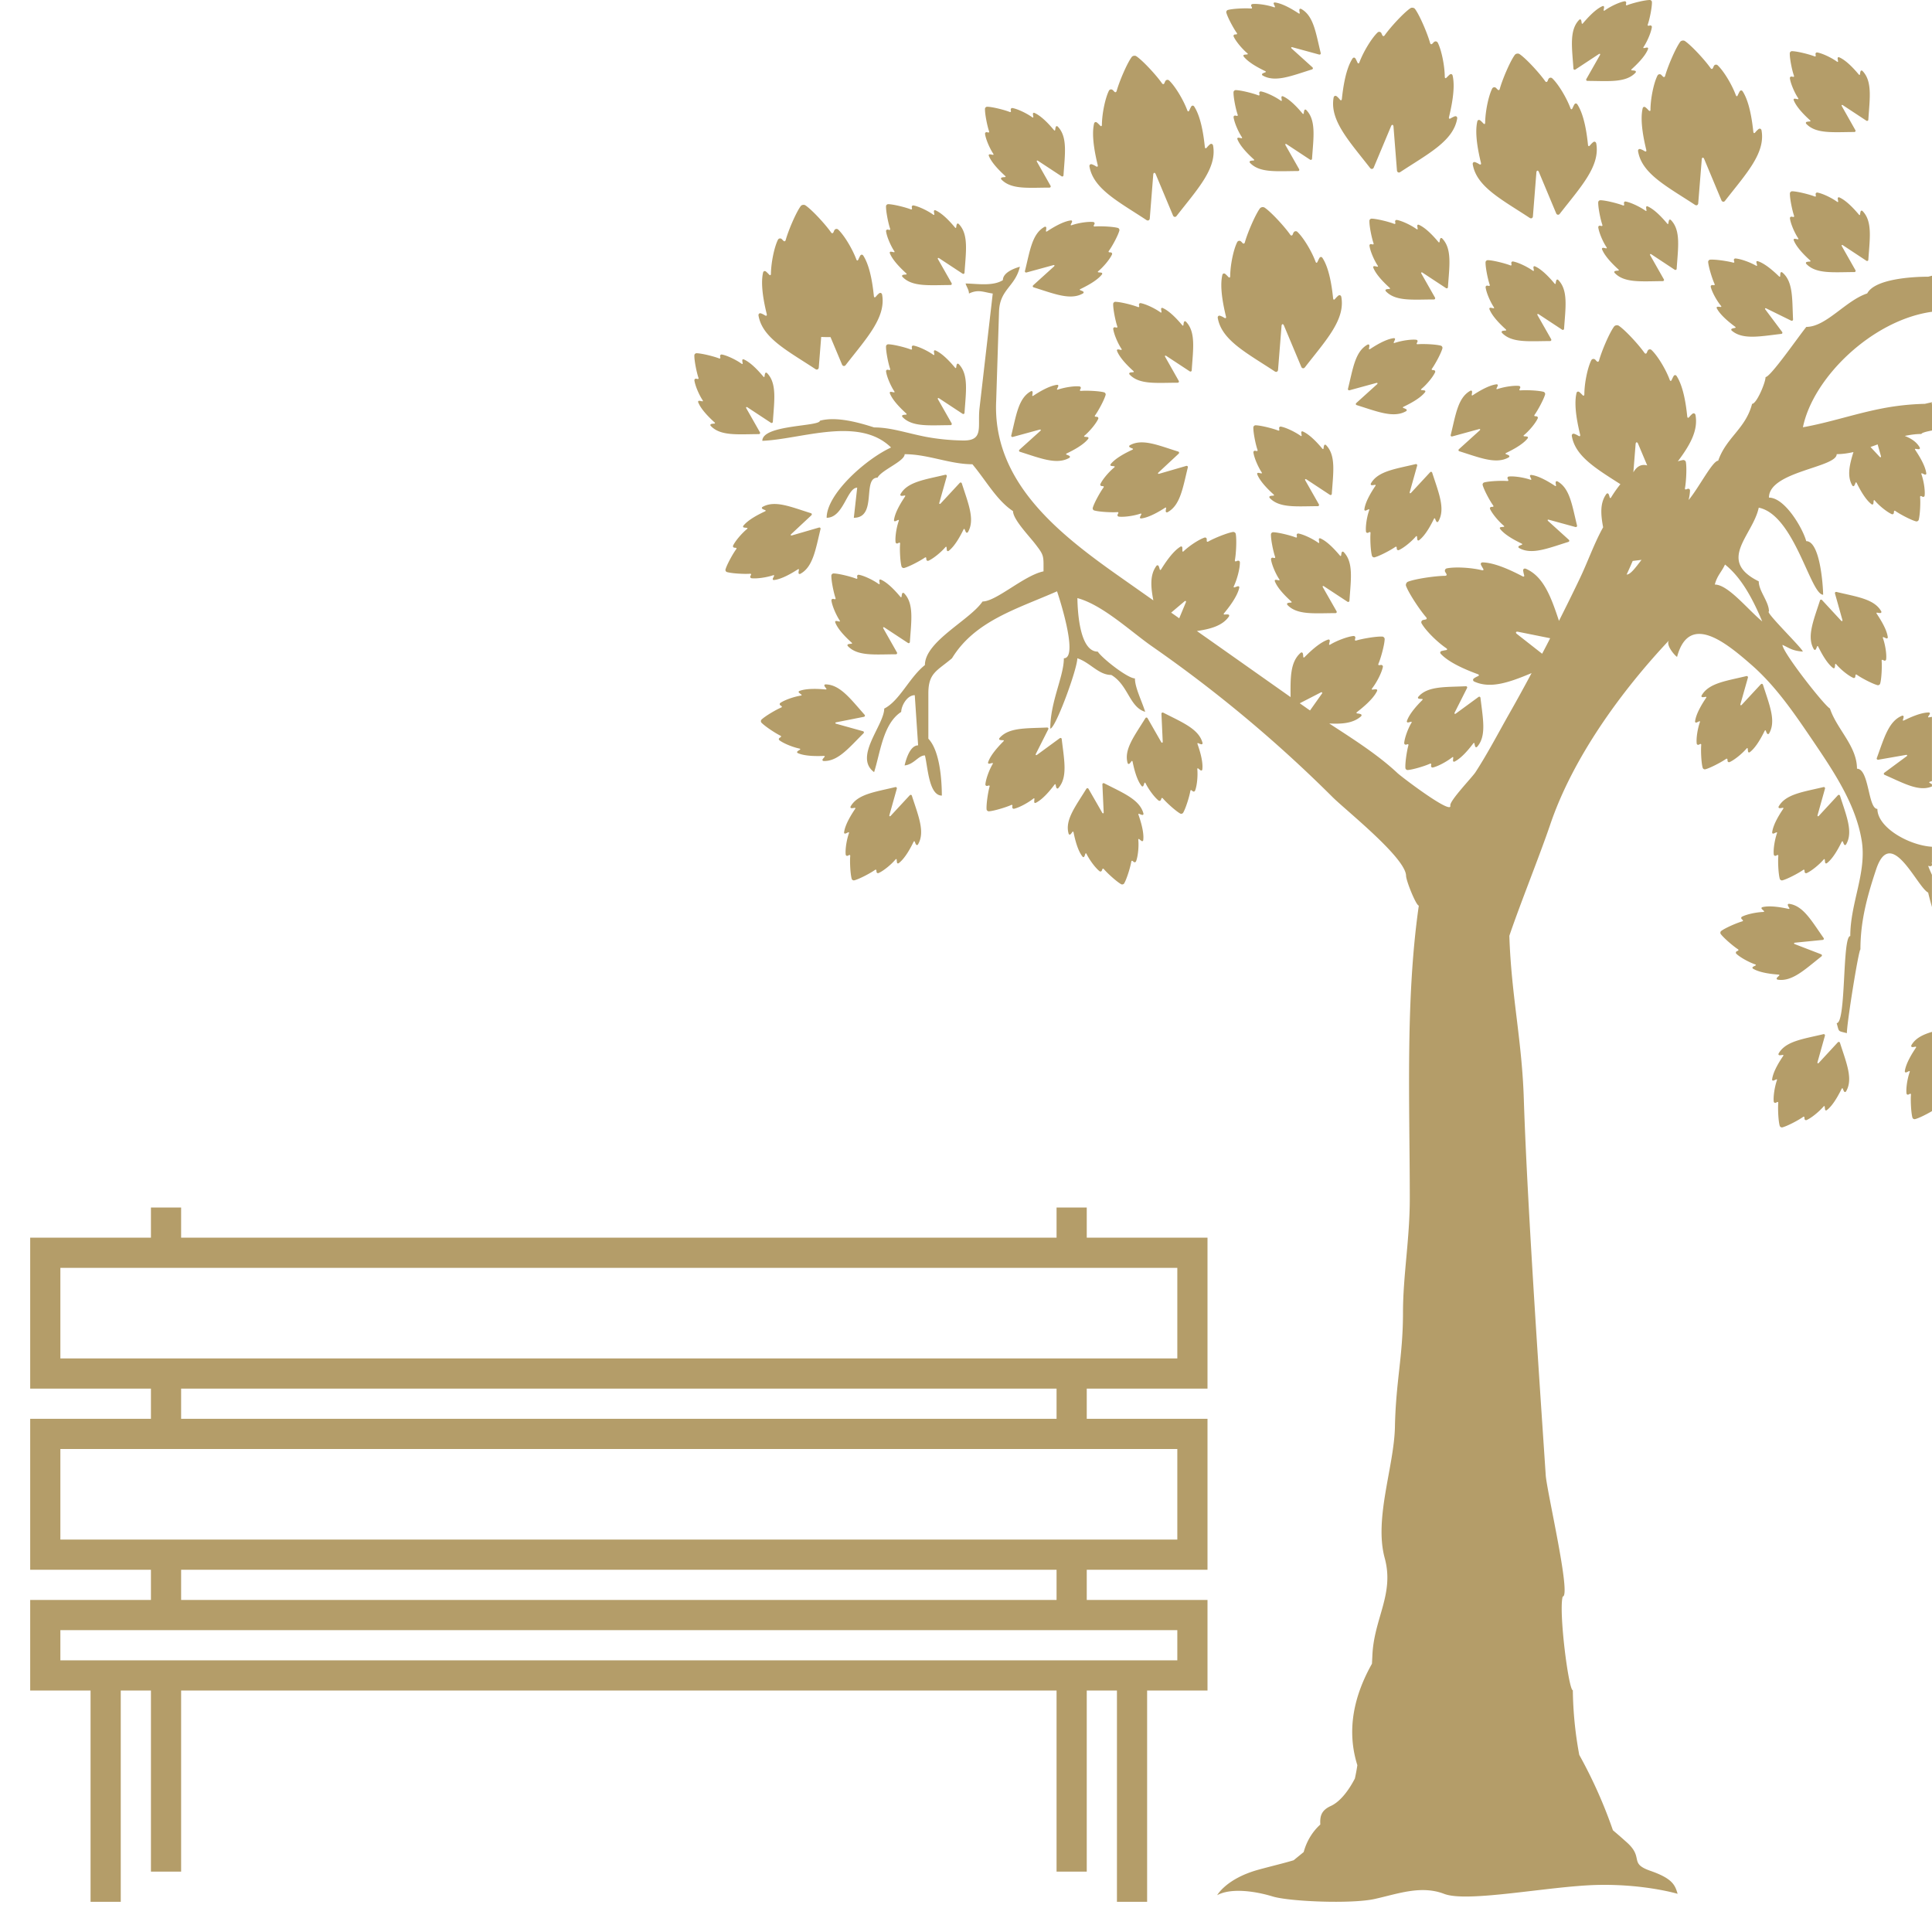 <svg xmlns="http://www.w3.org/2000/svg" width="64" height="64" viewBox="0 0 64 64"><path fill="#B49D69" d="M45.503 5.559l.583-1.391c.027-.047.063-.042.074.012l.117 1.478c.014.054.062.073.107.043.926-.609 1.76-1.028 1.887-1.773.008-.056-.03-.092-.084-.073a.75.75 0 0 0-.127.063c-.046.029-.072.014-.06-.04.068-.288.221-.945.12-1.374-.013-.054-.062-.065-.103-.028a1.756 1.756 0 0 0-.092.089c-.038.041-.063.03-.065-.025-.004-.367-.107-.877-.231-1.124a.08.08 0 0 0-.129-.021c-.015.013-.028.028-.043.044-.037.041-.069.033-.085-.02-.08-.292-.335-.899-.496-1.12-.031-.045-.111-.058-.156-.026-.228.155-.673.643-.847.892-.031.045-.065.042-.087-.009a.825.825 0 0 1-.025-.056.08.08 0 0 0-.129-.022c-.199.192-.47.64-.598.983-.02.052-.049.053-.07.002a1.77 1.77 0 0 0-.057-.115c-.025-.049-.075-.054-.105-.007-.24.372-.318 1.041-.351 1.335-.007.055-.035.061-.069.018a.644.644 0 0 0-.1-.102c-.045-.035-.094-.014-.104.041-.136.756.518 1.443 1.209 2.333.035.043.088.04.116-.007zm1.076 19.108c.012-.003.024-.006.036-.011.033-.01.049.006.039.038-.051.181-.111.583-.098.751.004.034.041.066.074.063.172-.011.564-.13.737-.208.03-.014.048 0 .043.033l-.005.038a.05.05 0 0 0 .063.053c.168-.039.455-.192.635-.334.026-.021.041-.013.037.021a.987.987 0 0 0-.007.079c-.003.033.022.053.054.037.248-.123.504-.453.617-.6.021-.027.037-.021.041.013.006.03.012.058.021.086.012.032.045.036.068.011.314-.359.189-.93.109-1.619-.004-.034-.033-.049-.063-.032l-.758.555c-.031.016-.047.003-.037-.03l.414-.821c.012-.032-.008-.059-.043-.057-.688.032-1.266-.009-1.572.349-.022.025-.014.058.021.064a.43.43 0 0 0 .089.006c.034 0 .043.016.02.041-.131.131-.422.432-.508.691-.01.032.013.055.045.047a.854.854 0 0 0 .078-.019c.033-.01.045.005.026.034-.116.194-.226.498-.239.668 0 .035.029.06.063.053zm-1.13-6.253c.01.033.053.057.086.048.166-.043.527-.234.684-.342.028-.02.047-.011.049.024l.002.038a.05.05 0 0 0 .07.04c.158-.07.41-.274.559-.447.022-.026.041-.021.043.014a.696.696 0 0 0 .008.079c.005.034.031.047.061.026.219-.166.408-.539.489-.704.017-.031.032-.028.044.004.01.028.021.055.036.08.019.029.052.027.067-.003.242-.411.01-.948-.203-1.61-.01-.033-.041-.041-.067-.02l-.638.688c-.027.021-.045.011-.041-.022l.248-.885c.005-.034-.021-.056-.053-.047-.67.161-1.246.23-1.479.638-.018.03-.002.06.031.06a.407.407 0 0 0 .09-.01c.033-.008.045.007.025.036-.103.153-.33.503-.363.774-.004.034.021.05.054.038l.071-.033c.031-.016.045-.004.033.028-.076.214-.125.533-.105.703a.049.049 0 0 0 .07.039l.035-.017c.029-.016.047-.004.045.03-.015.185.002.591.049.753zm6.106-9.124a.357.357 0 0 0-.019.086c-.002.034-.021.041-.041.015-.119-.141-.394-.458-.646-.568-.031-.014-.056.006-.052.04.002.021.007.046.013.078.006.034-.011.043-.037.023-.188-.133-.48-.271-.65-.302-.035-.006-.064.021-.059.055l.006.038c.006.033-.01.047-.041.035-.178-.069-.575-.169-.746-.172-.034 0-.071.033-.072.067-.006.168.075.567.137.745.01.032-.004.048-.037.04l-.039-.008a.05.05 0 0 0-.059.055c.021.169.146.467.271.657.02.029.01.043-.023.036-.031-.008-.057-.012-.078-.016-.033-.005-.056.018-.043.049.098.255.404.542.541.667.023.023.018.04-.018.041a.407.407 0 0 0-.088.011c-.033.008-.041.041-.019.065.324.341.899.272 1.589.271.034 0 .053-.026.041-.059l-.455-.801c-.013-.032.004-.046.034-.032l.785.517c.03.015.06-.001.062-.035.047-.693.143-1.269-.191-1.612-.023-.025-.058-.019-.066.014zm-3.825 2.161c-.164-.046-.574-.064-.765-.048-.034.003-.046-.015-.028-.044l.017-.035a.048.048 0 0 0-.039-.069c-.172-.019-.495.03-.712.104-.032.011-.044-.002-.028-.032.015-.028.024-.051.033-.072.015-.031-.003-.057-.038-.053-.273.033-.629.259-.783.36-.029.019-.043.007-.037-.026a.337.337 0 0 0 .012-.087c0-.034-.029-.049-.062-.032-.413.23-.481.798-.646 1.459-.008.033.014.057.048.053l.896-.245c.035-.004.045.014.023.041l-.696.629c-.021.027-.013.058.021.067.67.209 1.215.439 1.631.201.029-.017.031-.05.003-.067a.398.398 0 0 0-.081-.036c-.033-.011-.035-.029-.005-.044.167-.081.545-.267.713-.484.021-.027.007-.055-.026-.059a1.021 1.021 0 0 0-.08-.008c-.033-.002-.039-.019-.014-.041.176-.146.383-.396.453-.552a.05.05 0 0 0-.041-.069l-.038-.003c-.035-.001-.044-.02-.024-.048.109-.153.303-.511.346-.675.006-.034-.017-.076-.053-.085zm-5.501.853c.047.031.096.011.107-.043l.118-1.478c.012-.054.046-.059.073-.012l.584 1.391c.029.047.08.051.115.007.69-.889 1.344-1.577 1.207-2.332-.01-.055-.06-.076-.103-.041a.887.887 0 0 0-.101.102c-.035.043-.063.037-.068-.019-.032-.294-.109-.963-.352-1.334-.029-.047-.08-.042-.105.007a1.372 1.372 0 0 0-.057.115c-.021.051-.051.05-.069-.002-.128-.344-.397-.791-.599-.983-.039-.039-.104-.026-.129.023-.008.017-.018.036-.024.056-.021.051-.056.055-.089.009-.174-.25-.617-.737-.844-.892a.124.124 0 0 0-.158.027c-.16.221-.416.827-.496 1.119-.014.053-.047.061-.086.02A.25.25 0 0 0 41.111 8a.079.079 0 0 0-.127.021c-.125.248-.229.758-.232 1.124-.001.055-.027.065-.066.025a1.05 1.05 0 0 0-.09-.089c-.041-.038-.091-.026-.104.028-.102.429.051 1.086.119 1.374.015.055-.012.07-.059.042a.614.614 0 0 0-.129-.063c-.053-.019-.092.017-.083.072.131.742.965 1.16 1.889 1.77zm2.41 7.631c.031.014.061-.002.063-.035.046-.694.143-1.27-.191-1.612-.023-.024-.057-.019-.066.014a.408.408 0 0 0-.016.086c-.003.034-.021.041-.043.015-.119-.14-.393-.458-.646-.568-.031-.014-.055.006-.051.04.002.021.004.046.01.078.008.034-.008.043-.035.023-.188-.133-.48-.271-.65-.302-.035-.006-.064.021-.059.055l.006.038c.007.033-.01.047-.042.035-.176-.069-.575-.168-.746-.171a.077.077 0 0 0-.071.067c-.006.168.074.567.137.745.011.033-.004.048-.037.04l-.038-.008a.05.05 0 0 0-.06.055c.022.169.147.467.272.657.021.029.009.043-.024.035a1.021 1.021 0 0 0-.078-.015c-.033-.005-.056.017-.043.049.099.255.404.542.541.666.025.023.019.04-.018.041a.407.407 0 0 0-.088.011c-.033.008-.041.041-.018.066.324.341.899.271 1.588.271.035 0 .054-.026.041-.059l-.457-.802c-.014-.033.002-.047.033-.032l.786.517zM43.4 5.291c.031.015.061-.001.063-.036.047-.693.143-1.269-.191-1.611-.022-.024-.057-.019-.065.014a.354.354 0 0 0-.017.086c-.002.034-.021.041-.043.015-.119-.141-.393-.458-.646-.568-.032-.014-.056.006-.052.04a.843.843 0 0 0 .011.078c.007.034-.009.043-.037.023-.187-.133-.479-.271-.649-.303a.05.05 0 0 0-.06.055l.007.038c.008.034-.01.047-.041.035-.177-.069-.574-.169-.746-.172-.035 0-.07.033-.072.067-.006.168.074.567.137.745.012.032-.004.048-.037.04l-.038-.008a.05.05 0 0 0-.06.055c.023.169.148.467.273.657.02.029.008.043-.025.036a1.021 1.021 0 0 0-.078-.015c-.034-.005-.055.017-.043.049.099.255.404.542.541.666.025.023.018.04-.018.041a.415.415 0 0 0-.088.011c-.033.008-.041.041-.018.066.324.341.898.272 1.589.271.034 0 .053-.027.04-.059l-.455-.801c-.014-.032.003-.046.034-.032l.784.517zm4.565 4.22c.047-.693.143-1.269-.191-1.612-.022-.024-.057-.019-.066.014a.365.365 0 0 0-.019.087c-.002.034-.02.041-.041.015-.119-.141-.394-.458-.646-.568-.031-.014-.057.005-.053.04.003.021.006.047.012.079.006.034-.009.043-.037.022-.186-.133-.48-.271-.65-.302a.05.05 0 0 0-.059.056.274.274 0 0 0 .008.037c.006.033-.011.047-.043.035-.176-.069-.574-.168-.746-.171-.033 0-.07.033-.07.067-.008.168.074.567.135.745.012.033-.003.048-.037.04l-.037-.008a.047.047 0 0 0-.059.053c.021.169.146.467.271.657.02.029.01.043-.025.035a1.008 1.008 0 0 0-.077-.015c-.034-.005-.056.017-.043.049.098.255.403.542.54.666.025.023.019.04-.018.041a.36.36 0 0 0-.088.011c-.033.008-.041.041-.017.065.323.341.899.272 1.589.271.033 0 .052-.027.04-.059l-.455-.801c-.013-.032.003-.046.034-.032l.785.517c.034.016.061 0 .063-.034zm-7.02-8.371l-.039.002c-.033.004-.055.038-.039.069.07.156.277.406.451.552.027.022.021.039-.014.041a.958.958 0 0 0-.078.008c-.035.005-.049.032-.027.06.169.216.546.403.713.484.029.015.027.033-.006.043a.478.478 0 0 0-.08.036c-.029.017-.027.05.003.067.416.238.959.008 1.63-.201.033-.011.042-.041.021-.068l-.696-.629c-.021-.027-.013-.045.022-.041l.896.245c.033.004.057-.02.048-.053-.163-.661-.231-1.229-.646-1.459-.03-.017-.062-.001-.062.033 0 .028.004.057.011.087.008.034-.007.045-.035.026-.156-.101-.511-.327-.785-.36-.033-.004-.051.021-.037.053l.033.071c.016.03.004.044-.028.033-.218-.075-.54-.124-.712-.105-.034.004-.055.039-.039.069a.38.38 0 0 0 .018.034c.016.03.004.048-.029.045-.19-.015-.603.002-.767.049-.032.009-.058.052-.049.085.044.164.237.522.347.675.02.029.01.048-.025.049zm1.135 15.291c-.033.008-.041.041-.018.066.324.341.899.272 1.588.271.035 0 .054-.027.041-.059l-.455-.801c-.012-.032.004-.046.035-.032l.785.517c.03.015.06-.001.062-.036.046-.693.144-1.269-.19-1.611-.023-.025-.058-.019-.066.014a.311.311 0 0 0-.016.086c-.004.034-.021.041-.043.015-.119-.141-.393-.458-.646-.568-.03-.014-.055.006-.051.04a.86.86 0 0 0 .012.079c.006.034-.01.043-.037.023-.188-.133-.48-.272-.65-.303a.05.05 0 0 0-.059.055l.006.038c.008.034-.009.047-.041.035-.177-.069-.574-.169-.746-.172-.035 0-.07.033-.072.067-.006.168.074.567.137.745.011.033-.004.048-.038.04l-.037-.008a.05.05 0 0 0-.06.055c.022.169.147.467.272.657.019.029.009.043-.024.036-.031-.008-.057-.012-.078-.016-.035-.005-.055.018-.043.049.099.255.404.542.541.666.024.023.018.041-.018.041a.412.412 0 0 0-.091.011zm10.111 1.028c.035.004.058-.02.05-.053-.164-.661-.234-1.229-.646-1.459-.029-.017-.062-.001-.062.033 0 .028.004.057.01.087.009.033-.006.045-.035.026-.153-.101-.51-.327-.782-.36-.035-.004-.054.022-.039.053.008.02.02.043.033.072.016.03.004.043-.027.032-.219-.075-.541-.124-.713-.104a.049.049 0 0 0-.039.069c.006.011.01.022.018.034.016.03.004.048-.031.045-.188-.016-.599.002-.764.048-.033.009-.059.052-.049.085.044.164.236.522.347.675.021.028.011.047-.022.048l-.039.002c-.035.004-.055.038-.041.069.072.156.277.405.453.552.025.022.021.039-.015.041a.99.99 0 0 0-.079.008c-.033.005-.048.032-.025.06.168.216.543.403.711.484.031.015.027.033-.004.044a.4.4 0 0 0-.082.036c-.028.017-.026.05.002.067.416.238.959.008 1.632-.201.032-.01.041-.041.021-.067l-.695-.63c-.021-.026-.012-.045.022-.04l.89.244zm-4.087-3.001l.896-.245c.034-.004.044.014.021.041l-.695.629c-.021.027-.014.058.021.067.67.21 1.213.439 1.629.202.03-.018.033-.05.002-.068a.415.415 0 0 0-.08-.036c-.033-.011-.035-.029-.004-.044.166-.081.543-.267.711-.483.021-.027.008-.055-.025-.06a.973.973 0 0 0-.08-.008c-.035-.002-.041-.019-.014-.041.176-.146.383-.396.453-.552.014-.031-.006-.065-.041-.069a3.32 3.32 0 0 0-.039-.003c-.033-.001-.043-.02-.023-.048.109-.153.303-.512.348-.675.008-.033-.018-.076-.051-.085-.164-.046-.574-.064-.764-.048-.035.003-.047-.015-.029-.045.006-.012.012-.023.016-.034.017-.031-.004-.066-.039-.069-.172-.019-.494.03-.711.104-.031.011-.043-.002-.027-.032.016-.028.023-.051.033-.072.014-.031-.004-.057-.039-.053-.272.033-.629.259-.783.36-.027.019-.043.007-.036-.026a.391.391 0 0 0 .011-.087c0-.034-.029-.049-.061-.032-.412.23-.482.798-.646 1.459-.01.033.01.057.046.053zM59.391 2.544l-.039-.008a.051.051 0 0 0-.06.055c.022.169.147.467.272.657.021.029.008.043-.024.036a1.123 1.123 0 0 0-.078-.015c-.034-.005-.056.017-.043.049.099.255.403.542.541.666.024.023.019.04-.019.041a.432.432 0 0 0-.088.011c-.033.008-.041.041-.018.066.324.341.898.272 1.589.271.033 0 .054-.027.039-.059l-.452-.801c-.015-.032.002-.046.032-.031l.785.517c.03.014.062-.001.063-.036.045-.693.141-1.269-.193-1.612-.023-.024-.057-.019-.066.014a.408.408 0 0 0-.016.086c-.002.034-.02.041-.043.015-.117-.14-.393-.458-.645-.567-.033-.014-.058.005-.054.04a.66.66 0 0 0 .013.078c.006.034-.011.043-.037.023-.187-.133-.479-.271-.649-.302a.05.05 0 0 0-.06.055l.006.038c.008.033-.01.047-.041.035-.176-.069-.573-.169-.746-.171-.034-.001-.069.033-.071.067-.006.168.073.567.138.745.011.03-.004.045-.036.037zm4.49 21.182l.043-.066c.016-.03.002-.058-.031-.058-.276 0-.656.183-.822.263-.03.016-.045.003-.032-.029a.45.45 0 0 0 .021-.086c.006-.033-.023-.052-.056-.039-.444.182-.592.746-.832 1.4-.012.031.009.057.043.057l.931-.162c.033 0 .043.019.018.043l-.746.551c-.023.024-.018.056.014.069.631.275 1.129.566 1.564.384.006-.002-.002-.009.002-.012v-.061a.462.462 0 0 0-.066-.04c-.031-.014-.031-.033 0-.044l.066-.023v-2.126c-.031.005-.064.009-.092.015-.035.007-.045-.008-.025-.036zm-3.526-3.851c-.026-.021-.059-.013-.067.02-.213.662-.444 1.199-.203 1.61.017.03.052.032.067.003a.44.44 0 0 0 .035-.08c.013-.033.029-.035.045-.004.082.164.271.537.488.703.028.021.057.008.061-.026a.696.696 0 0 0 .008-.079c.002-.033.02-.039.041-.014.148.174.402.378.561.447a.047.047 0 0 0 .068-.039.234.234 0 0 0 .004-.039c.002-.033.02-.043.049-.023.154.109.518.3.684.343.033.009.076-.016.086-.048.048-.163.064-.568.05-.756-.004-.033.015-.045.045-.029.013.006.022.012.035.017a.048.048 0 0 0 .069-.039c.021-.17-.03-.489-.106-.703-.011-.032.004-.044.032-.028.029.015.054.025.072.033.033.014.06-.004.056-.037-.033-.271-.265-.621-.365-.775-.021-.028-.008-.043.026-.035.029.007.06.01.089.01.034 0 .049-.029.032-.059-.233-.408-.809-.477-1.479-.639-.033-.008-.057.014-.053.048l.248.885c.004.033-.014.044-.041.022l-.637-.689zm-8.171-17.57l.785-.517c.03-.015.047 0 .034.032l-.455.801c-.012.032.007.059.041.059.688.002 1.265.071 1.589-.271.022-.025.016-.057-.019-.066a.516.516 0 0 0-.089-.011c-.034-.001-.043-.018-.018-.041.137-.125.443-.411.541-.666.012-.032-.008-.055-.043-.049a1.021 1.021 0 0 0-.078.015c-.033.008-.045-.007-.025-.036.125-.19.25-.488.273-.657a.05.05 0 0 0-.059-.055l-.039.008c-.033.008-.047-.007-.037-.04.063-.178.143-.576.137-.745 0-.033-.035-.067-.072-.066-.172.002-.569.102-.746.171-.03.013-.049-.001-.041-.035l.007-.038c.004-.034-.022-.062-.06-.055-.17.031-.465.169-.649.302-.026.021-.043.011-.037-.023.006-.032.011-.056.013-.078.004-.034-.021-.054-.054-.04-.252.11-.524.427-.646.568-.022.026-.039.02-.043-.015a.408.408 0 0 0-.016-.086c-.01-.032-.043-.039-.066-.014-.333.343-.237.919-.19 1.612.002.035.028.051.062.036zm7.207 4.881l-.037-.008c-.035-.006-.064.021-.06.055.021.169.146.467.271.657.021.028.008.043-.024.035a1.123 1.123 0 0 0-.078-.015c-.032-.005-.056.017-.043.049.099.255.403.542.541.666.024.023.019.04-.019.041a.372.372 0 0 0-.088.011c-.033.008-.041.04-.018.065.326.341.898.272 1.589.271.035 0 .054-.026.041-.059l-.454-.801c-.015-.032.002-.046.032-.032l.786.519c.031.014.059-.001.061-.036.047-.693.144-1.269-.19-1.611-.022-.025-.058-.019-.066.014a.408.408 0 0 0-.016.086c-.002.034-.021.041-.041.015-.119-.141-.396-.458-.646-.568-.031-.014-.056.005-.054.04a.64.64 0 0 0 .013.079c.006.034-.009.043-.037.023-.187-.134-.479-.272-.649-.303a.051.051 0 0 0-.06.055l.006.038c.009.034-.008.047-.041.035-.176-.069-.573-.168-.746-.171-.032 0-.069.033-.071.067-.006.169.076.567.138.745.007.031-.008.046-.04.038zm-8.718.032c.048.031.097.011.106-.043l.117-1.478c.015-.054.047-.059.076-.012l.582 1.391c.029.047.082.051.115.007.691-.888 1.344-1.576 1.209-2.331-.012-.054-.061-.076-.104-.041a.75.75 0 0 0-.101.102c-.034.043-.063.037-.069-.018-.031-.294-.109-.963-.351-1.335-.03-.046-.08-.042-.104.007-.019.031-.035.068-.057.115-.021.051-.052.05-.07-.002-.129-.344-.398-.792-.599-.983a.08.08 0 0 0-.129.022c-.008.017-.019.036-.024.056-.021.051-.058.055-.088.009-.174-.249-.617-.737-.845-.892-.047-.031-.125-.018-.157.027-.162.221-.416.827-.496 1.119-.011.054-.045.062-.082.02l-.043-.044a.08.08 0 0 0-.129.021c-.123.247-.227.757-.232 1.124 0 .056-.026.066-.064.025a1.044 1.044 0 0 0-.091-.089c-.043-.038-.092-.027-.105.027-.101.43.051 1.086.121 1.374.012.053-.014.069-.062.04a.607.607 0 0 0-.128-.063c-.053-.019-.092.018-.082.072.126.745.96 1.163 1.886 1.773zm4.806 1.719c.031.014.062-.001.063-.035.045-.693.144-1.269-.19-1.612-.023-.025-.058-.019-.066.014a.407.407 0 0 0-.018.087c-.002.034-.021.04-.041.014-.119-.141-.394-.458-.646-.568-.031-.014-.055.006-.051.04.002.021.004.046.01.078.008.034-.008.043-.035.023-.188-.133-.482-.271-.652-.302a.048.048 0 0 0-.057.055c0 .012.004.024.006.038.006.033-.01.047-.041.035-.178-.069-.576-.169-.746-.171-.035-.001-.072.033-.072.067-.006.168.074.567.136.745.012.032-.005.048-.037.04l-.037-.008a.05.05 0 0 0-.06.055c.023.17.146.467.273.657.018.029.008.043-.025.036a.936.936 0 0 0-.078-.015c-.034-.005-.057.017-.045.049.101.255.406.542.541.666.025.023.019.04-.016.041a.353.353 0 0 0-.088.011c-.035.008-.041.041-.018.065.324.342.9.273 1.588.271.035 0 .055-.027.041-.059l-.455-.801c-.012-.033.002-.047.035-.032l.781.516zm2.705-.241l.018.076c.01.033-.004.044-.033.027-.199-.114-.506-.223-.678-.237-.036-.002-.061.028-.053.061.002.012.006.024.01.037.01.033-.004.048-.037.039-.184-.051-.59-.111-.762-.097-.033.003-.066.04-.064.074.012.168.133.557.211.728.014.031.002.048-.033.043a.515.515 0 0 0-.039-.004c-.033-.002-.061.027-.053.06.039.167.193.451.338.627.021.027.014.042-.021.038a.948.948 0 0 0-.077-.007c-.035-.002-.056.022-.039.053.125.244.459.499.606.609.027.021.021.038-.014.042a.416.416 0 0 0-.086.021c-.033.012-.037.044-.012.066.363.312.941.189 1.639.109.035-.004.049-.032.033-.062l-.561-.75c-.019-.03-.004-.046.028-.035l.832.409c.033.01.062-.008.06-.042-.033-.68.008-1.251-.354-1.554-.024-.022-.06-.013-.063.021a.414.414 0 0 0-.008.087c.002.034-.017.042-.041.019-.134-.128-.439-.417-.699-.501-.037-.012-.057.01-.048.043zm-3.575-5.045a.744.744 0 0 0-.092-.089c-.041-.038-.09-.026-.102.028-.1.429.051 1.085.119 1.373.014.054-.012.07-.059.041a.591.591 0 0 0-.129-.063c-.054-.019-.093.018-.082.072.125.746.959 1.164 1.885 1.773.047.031.096.011.106-.042l.119-1.478c.013-.054.045-.059.074-.012l.581 1.391c.029.047.082.051.115.007.691-.889 1.345-1.576 1.209-2.332-.01-.054-.059-.076-.102-.041a.702.702 0 0 0-.102.102c-.033.043-.063.037-.068-.018-.033-.294-.111-.963-.352-1.335-.029-.046-.078-.042-.105.007a3.144 3.144 0 0 0-.057.115c-.018.051-.047.05-.067-.002-.127-.344-.396-.792-.598-.983a.08.08 0 0 0-.129.022l-.025.056c-.02.051-.055.055-.086.01-.174-.25-.619-.737-.846-.893-.047-.031-.125-.018-.158.027-.16.221-.416.827-.496 1.12-.014.053-.047.061-.084.02l-.043-.044a.08.08 0 0 0-.129.021c-.125.247-.229.758-.232 1.124.004.054-.026.064-.065.023zm2.616 21.516l.002.038c.004.033.039.054.069.04.158-.07.41-.274.56-.448.021-.025.039-.02.041.014s.006.058.008.079c.006.034.033.048.061.026.219-.166.408-.539.49-.703.016-.031.033-.028.043.004.01.029.021.055.037.08.018.029.051.027.068-.002.24-.412.008-.948-.203-1.611-.012-.032-.041-.041-.068-.02l-.639.688c-.025.021-.045.012-.041-.022l.25-.885c.004-.034-.021-.056-.055-.048-.67.162-1.244.23-1.478.639-.019.029-.002.059.032.059a.396.396 0 0 0 .088-.01c.033-.008.046.007.025.035-.102.153-.33.504-.363.775-.004.033.021.051.054.037a.815.815 0 0 0 .071-.033c.031-.016.045-.004.033.028-.076.215-.125.533-.104.703a.048.048 0 0 0 .069.039c.013-.005.021-.011.035-.017.029-.017.049-.005.045.029-.016.187.002.593.049.755.011.033.054.058.086.048.166-.043.527-.233.685-.342.027-.019.048-.01.05.025zm-17.438-.513c.033.01.057-.016.047-.049-.124-.459-.672-.676-1.297-.996-.029-.016-.059 0-.063.033l.043.932c-.004.034-.024.04-.047.014l-.457-.799c-.021-.027-.054-.026-.072.004-.357.581-.715 1.031-.588 1.482.01.033.041.043.065.02a.481.481 0 0 0 .056-.069c.02-.028.037-.026.045.007.037.18.125.588.297.803.021.027.051.02.063-.012a.368.368 0 0 0 .026-.074c.01-.031.029-.033.044-.002.101.204.294.464.429.57.025.021.064.011.078-.021l.014-.036c.01-.033.029-.037.053-.011.123.143.426.418.574.5.03.016.078.004.096-.026.086-.146.207-.534.238-.72.006-.033.025-.04.051-.017l.029.024a.05.05 0 0 0 .078-.021c.063-.159.094-.48.074-.706-.003-.035.014-.042.039-.02a.679.679 0 0 0 .063.05c.027.021.057.011.063-.023.035-.271-.098-.666-.157-.839-.013-.033.002-.045.033-.029a.415.415 0 0 0 .083.031zm-1.957 2.34c.033.01.057-.016.047-.049-.123-.459-.672-.676-1.296-.996-.03-.016-.06 0-.063.033l.043.932c-.004.034-.024.04-.045.014l-.459-.799c-.021-.027-.054-.025-.072.004-.357.581-.715 1.031-.586 1.482.008.033.041.043.064.021a.417.417 0 0 0 .055-.069c.02-.028.037-.026.045.007.037.18.125.588.297.803.021.027.051.021.063-.012a.436.436 0 0 0 .027-.074c.011-.031.028-.033.044-.002.1.204.293.463.429.57.026.021.063.011.077-.021l.014-.036c.01-.032.03-.037.053-.011.123.143.426.418.574.5.03.016.08.004.098-.026.086-.146.205-.534.236-.72.006-.033.026-.04.053-.018l.027.025a.05.05 0 0 0 .079-.021c.062-.159.095-.48.074-.706-.003-.035.015-.043.039-.02.024.021.045.036.063.049.026.021.057.012.061-.022.035-.271-.098-.667-.156-.839-.013-.033.002-.044.033-.029a.542.542 0 0 0 .082.03zm-2.723-2.541l-.758.555c-.031.016-.047.002-.037-.03l.414-.821c.012-.033-.008-.059-.043-.057-.688.032-1.267-.008-1.572.348-.023.026-.014.059.021.064a.427.427 0 0 0 .089.008c.034-.002.043.015.018.039-.129.131-.422.433-.506.691-.012.033.013.055.045.048l.078-.019c.033-.01.043.004.026.033-.116.197-.226.5-.239.67-.004.034.027.06.062.052l.037-.01c.032-.011.049.005.038.037-.051.181-.111.583-.098.751.004.034.041.066.075.064.171-.012.563-.131.737-.208.031-.015.048-.001.043.032-.002.014-.004.025-.004.038a.05.05 0 0 0 .061.053c.168-.039.455-.192.635-.334.027-.021.043-.013.037.021a.642.642 0 0 0-.006.079c-.003.034.021.053.053.037.248-.122.506-.452.617-.599.021-.027.037-.021.043.012.004.031.01.059.021.086.012.032.046.037.067.011.315-.358.19-.929.11-1.619-.004-.034-.03-.049-.064-.032zm-4.967 1.888l-.638.688c-.027.021-.045.012-.041-.021l.248-.885c.005-.035-.02-.057-.053-.049-.669.162-1.244.23-1.477.639-.017.029-.002.059.032.059a.347.347 0 0 0 .089-.01c.034-.008.046.008.026.036-.102.153-.331.503-.364.774-.005.034.021.051.054.037a.792.792 0 0 0 .072-.033c.03-.016.045-.004.033.029-.076.214-.125.533-.106.702a.048.048 0 0 0 .07.039l.034-.017c.031-.016.049-.004.046.029-.017.188.003.594.049.756.009.033.053.057.086.048.165-.042.528-.233.683-.343.029-.02.048-.01.049.024l.004.038a.048.048 0 0 0 .069.039c.158-.069.411-.273.558-.447.022-.025.04-.02.042.014a.628.628 0 0 0 .008.079c.004.034.032.048.06.026.22-.166.409-.539.489-.703.016-.031.034-.029.045.004.01.028.021.055.036.08.018.029.052.027.068-.002.241-.412.009-.948-.204-1.611-.009-.03-.04-.039-.067-.019zm-.473-9.078c.021-.008.043-.019.072-.033.031-.015.045-.004.033.028-.076.215-.125.533-.105.703a.05.05 0 0 0 .07.039.359.359 0 0 0 .034-.017c.03-.017.048-.004.046.029-.017.187.002.593.048.755.01.033.053.057.087.048.164-.043.527-.234.683-.342.028-.02.048-.011.049.024.001.013.001.026.003.038a.05.05 0 0 0 .07.04c.157-.07.41-.274.559-.447.021-.026.039-.021.041.014.002.032.006.057.008.079.005.034.033.047.062.026.219-.166.408-.539.49-.704.015-.031.033-.028.044.004.01.028.022.055.036.08.018.029.051.027.068-.002.24-.412.009-.948-.203-1.61-.011-.033-.042-.041-.068-.02l-.638.688c-.026.021-.046.011-.041-.023l.249-.884c.004-.034-.021-.056-.055-.048-.669.161-1.244.23-1.477.638-.018.03-.002.06.033.06a.396.396 0 0 0 .088-.01c.033-.008.045.007.025.036-.102.154-.33.504-.363.775-.006.033.02.05.052.036zm31.216 17.262l-.636.688c-.026.021-.045.013-.041-.022l.248-.885c.004-.033-.021-.056-.054-.047-.67.16-1.246.229-1.479.637-.018.031-.002.061.033.061a.457.457 0 0 0 .088-.01c.033-.008.045.007.027.035-.104.152-.332.504-.365.773-.004.034.021.051.053.038l.074-.032c.029-.017.043-.005.031.027-.074.214-.123.533-.105.703a.05.05 0 0 0 .07.039l.035-.018c.029-.017.049-.005.045.029-.016.188.002.594.049.755.01.033.053.058.086.05.166-.043.529-.234.684-.344.027-.021.047-.011.049.023l.002.037a.05.05 0 0 0 .07.041c.158-.07.41-.274.559-.447.023-.026.039-.021.041.014.005.032.007.057.009.078.006.034.032.048.062.025.217-.166.406-.539.488-.703.016-.029.033-.027.045.005.01.028.021.055.035.079.018.029.051.027.068-.002.24-.411.008-.947-.203-1.609-.01-.029-.041-.038-.068-.018zm-2.811-2.436c.236.143.656.182.843.196.035.003.039.021.013.042a.633.633 0 0 0-.064.063c-.02.027-.008.057.027.063.476.072.896-.336 1.445-.77.027-.021.023-.054-.006-.07l-.879-.339c-.031-.017-.027-.038.006-.046l.924-.092c.035-.008.047-.037.027-.066-.395-.558-.668-1.063-1.137-1.129-.035-.005-.058.02-.045.051.012.027.022.053.041.078.02.028.01.044-.023.037-.182-.039-.596-.123-.863-.056-.033.009-.039.038-.016.063l.057.055c.027.023.021.039-.014.041-.23.008-.549.077-.701.156-.031.016-.037.055-.012.078a.331.331 0 0 0 .027.026c.026.022.021.043-.013.053-.183.053-.56.216-.692.317-.029.021-.035.07-.017.098.101.137.412.402.569.505.029.019.027.04-.004.054l-.035.016a.052.052 0 0 0-.014.08c.125.119.408.278.625.353.033.011.033.028.002.043-.028.014-.051.025-.069.036-.028.016-.03.047-.002.064zM61.854 9.72c-.717.237-1.359 1.109-2.017 1.109-.267.328-1.188 1.662-1.351 1.662 0 .185-.297.887-.446.887-.213.825-.854 1.109-1.123 1.884-.188 0-.642.901-.979 1.301.027-.12.045-.235.045-.318 0-.039-.039-.064-.076-.052-.014.004-.026.01-.04.015-.037.015-.058 0-.05-.038.039-.211.064-.676.029-.866-.008-.039-.053-.071-.092-.065a1.229 1.229 0 0 0-.174.044c.402-.536.678-1.019.586-1.533-.01-.054-.061-.076-.104-.041a.75.75 0 0 0-.101.102c-.034.043-.063.037-.069-.018-.031-.294-.109-.963-.351-1.335-.028-.046-.08-.042-.104.008-.019.031-.035.067-.058.115-.021.051-.051.05-.069-.002-.127-.344-.398-.792-.599-.983a.08.08 0 0 0-.129.022c-.008.017-.019.036-.024.056-.021.051-.056.055-.088.009-.175-.25-.617-.737-.845-.892-.047-.031-.125-.018-.157.027-.162.221-.416.827-.496 1.12-.015.053-.05.061-.086.02l-.043-.045a.082.082 0 0 0-.13.021c-.123.247-.228.758-.229 1.124-.002.055-.029.065-.066.025a.917.917 0 0 0-.092-.089c-.041-.038-.09-.026-.102.027-.103.43.051 1.086.119 1.374.014.054-.013.069-.06.04a.646.646 0 0 0-.13-.063c-.053-.019-.092.018-.084.072.113.67.8 1.077 1.609 1.595a4.11 4.11 0 0 0-.307.437c-.021.034-.041.029-.051-.009a.504.504 0 0 0-.031-.095c-.018-.036-.055-.037-.078-.005-.209.289-.189.661-.105 1.1-.297.532-.506 1.138-.768 1.686-.225.474-.459.944-.695 1.414-.268-.812-.516-1.471-1.094-1.725-.053-.022-.098.006-.092.061a.982.982 0 0 0 .029.139c.018.052-.004.073-.053.047-.267-.138-.871-.448-1.316-.459-.057-.001-.079.042-.053.091.017.031.035.066.063.11.03.046.015.069-.041.057-.36-.087-.886-.116-1.159-.06a.08.08 0 0 0-.053.118l.032.052c.03.046.016.076-.041.077-.308.003-.964.095-1.222.194-.053.02-.086.092-.065.144.097.255.462.803.663 1.032.035.041.023.072-.031.08l-.063.012a.077.077 0 0 0-.053.117c.137.238.508.609.813.817.046.031.04.06-.016.067-.053.008-.092.018-.127.025-.055.012-.072.059-.033.1.304.322.938.564 1.22.669.053.02.052.049 0 .071a.635.635 0 0 0-.124.069c-.046.032-.037.085.014.108.543.244 1.162.023 1.895-.283-.241.451-.487.9-.741 1.346-.365.644-.716 1.319-1.119 1.939-.108.166-.864.95-.832 1.102.067.328-1.608-.941-1.748-1.072-.661-.619-1.479-1.134-2.264-1.646.437.023.799-.01 1.054-.237.027-.026.021-.063-.016-.074a.403.403 0 0 0-.1-.02c-.039-.005-.048-.022-.017-.047.163-.128.532-.421.663-.696.018-.035-.006-.062-.047-.059a1.747 1.747 0 0 0-.09.01c-.039.006-.049-.01-.025-.041.156-.201.318-.521.355-.709.008-.037-.023-.069-.063-.066a.95.95 0 0 0-.043.007c-.039.007-.055-.012-.04-.047.082-.192.201-.63.206-.817.001-.039-.037-.08-.076-.082-.195-.011-.656.066-.861.129-.037.012-.056-.005-.045-.041l.01-.042c.008-.037-.023-.07-.063-.066-.194.021-.541.149-.763.282-.033.021-.051.01-.04-.027.009-.035.014-.063.019-.086.006-.037-.02-.063-.057-.049-.296.101-.631.432-.775.578-.027.027-.047.018-.047-.02a.515.515 0 0 0-.012-.098c-.01-.037-.047-.047-.075-.021-.349.306-.336.83-.332 1.465-1.034-.729-2.067-1.459-3.103-2.188.467-.07.846-.178 1.059-.479.021-.031.01-.066-.029-.07a.507.507 0 0 0-.103.002c-.04.004-.052-.014-.026-.044.135-.163.434-.538.502-.842.01-.038-.02-.06-.057-.048a1.156 1.156 0 0 0-.086.03c-.037.015-.053 0-.035-.036.111-.236.202-.594.199-.789 0-.039-.038-.064-.075-.052-.015.004-.026.009-.041.015-.037.015-.056 0-.049-.039.039-.211.063-.675.028-.866-.006-.038-.053-.071-.092-.064-.193.031-.629.208-.816.316-.034.019-.057.006-.053-.033v-.043a.055.055 0 0 0-.074-.053c-.188.063-.498.267-.688.448-.027.028-.047.02-.046-.02a1.337 1.337 0 0 0 0-.09c-.002-.039-.032-.058-.065-.037-.269.166-.524.569-.637.748-.021.034-.041.029-.051-.009a.529.529 0 0 0-.031-.095c-.018-.036-.056-.037-.078-.005-.215.297-.187.683-.099 1.139l-1.162-.818c-2.021-1.425-4.171-3.139-4.044-5.798l.094-2.946c.023-.747.534-.822.691-1.49-.206.058-.563.198-.563.444-.336.211-.868.116-1.237.111.04.125.113.212.113.333.311-.148.469-.048.788 0l-.438 3.796c-.072.625.165 1.1-.586 1.071a7.271 7.271 0 0 1-1.204-.123c-.673-.135-1.156-.309-1.702-.309-.521-.167-1.253-.371-1.796-.222 0 .196-1.907.128-1.907.666 1.295-.052 3.196-.825 4.265.221-.833.382-2.134 1.536-2.134 2.328.561 0 .674-.997 1.012-.997l-.112.997c.79 0 .267-1.329.786-1.329.131-.254.898-.542.898-.777.776 0 1.497.333 2.244.333.465.557.805 1.195 1.346 1.553 0 .27.515.804.725 1.074.311.401.285.394.285.921-.645.133-1.564.998-2.02.998-.415.615-1.909 1.32-1.909 2.106-.515.408-.838 1.185-1.348 1.442 0 .546-1.02 1.601-.335 2.105.211-.666.297-1.604.898-1.996 0-.185.184-.553.449-.553l.111 1.662c-.266 0-.4.459-.448.665.313-.032.454-.332.673-.332.096.377.129 1.331.561 1.331-.002-.521-.065-1.481-.447-1.885v-1.5c0-.68.28-.739.783-1.164.757-1.24 2.156-1.635 3.48-2.218.135.399.699 2.218.226 2.218 0 .601-.45 1.436-.45 2.33.172 0 .896-1.973.896-2.33.428.141.701.553 1.125.553.563.332.598 1.066 1.123 1.221-.119-.377-.34-.803-.34-1.107-.236 0-1.074-.652-1.231-.887-.595 0-.667-1.297-.675-1.773.839.225 1.773 1.112 2.476 1.601a44.204 44.204 0 0 1 5.981 4.995c.435.433 2.431 2.014 2.431 2.607.011.189.335.984.422.984-.449 3.122-.299 6.555-.299 9.707 0 1.335-.225 2.555-.225 3.771 0 1.449-.235 2.264-.267 3.78-.024 1.312-.696 3.04-.339 4.353.329 1.205-.365 2.009-.409 3.25l-.013.252c-.586 1.043-.855 2.181-.484 3.361a6.271 6.271 0 0 1-.082.442c-.15.289-.433.743-.8.911-.331.15-.358.361-.345.613-.268.242-.455.56-.551.912l-.332.271c-.332.101-.732.194-1.166.313-1.067.295-1.367.844-1.367.844.471-.254 1.281-.127 1.838.043.555.169 2.605.253 3.374.084.771-.17 1.538-.465 2.307-.17.771.297 3.46-.252 5.04-.295 1.58-.041 2.693.293 2.693.293-.086-.295-.172-.506-.898-.76-.725-.252-.213-.422-.768-.929a19.01 19.01 0 0 0-.479-.418c0-.003 0-.006-.002-.01a15.68 15.68 0 0 0-1.111-2.485 12.47 12.47 0 0 1-.213-2.141c-.14 0-.474-2.616-.336-3.104.295 0-.527-3.488-.562-4.024-.136-2.063-.604-8.748-.724-12.407-.059-2.001-.416-3.457-.481-5.457.354-1.047.998-2.639 1.353-3.682.75-2.216 2.35-4.419 3.942-6.111-.129.137.162.49.261.554.397-1.485 1.629-.466 2.457.257.811.707 1.42 1.604 2.022 2.49.685 1.014 1.446 2.124 1.64 3.355.164 1.051-.381 2.051-.381 3.145-.27 0-.131 2.885-.451 2.885.088.303.027.25.338.332 0-.342.391-2.773.449-2.773 0-.889.195-1.681.523-2.66.492-1.464 1.352.594 1.721.776.039.17.082.322.125.479V28.98c-.041-.094-.084-.183-.125-.298.113.035.15 0 .113-.111l.012.002v-.523c-.775-.049-1.807-.643-1.807-1.254-.313 0-.269-1.331-.676-1.331 0-.751-.672-1.314-.896-1.995-.185-.094-1.573-1.864-1.573-2.108.244.11.316.193.674.223 0-.098-1.273-1.329-1.121-1.329 0-.326-.338-.675-.338-.998-1.402-.693-.199-1.513 0-2.441 1.182.239 1.711 2.884 2.133 2.884-.004-.319-.104-1.775-.561-1.775-.104-.401-.699-1.442-1.234-1.442 0-.87 2.244-.993 2.244-1.44.192 0 .377-.029.555-.069-.137.436-.215.805-.039 1.107.018.03.051.032.068.002a.362.362 0 0 0 .036-.08c.011-.032.029-.035.043-.004.082.164.271.537.49.703.026.021.058.007.062-.026a.65.65 0 0 0 .008-.079c.002-.034.02-.04.041-.014.147.174.402.377.559.448a.05.05 0 0 0 .07-.041l.004-.038c0-.034.02-.044.049-.024.154.108.518.3.682.342.035.009.078-.016.088-.048.045-.163.064-.568.047-.755-.002-.034.017-.046.047-.03l.033.017c.033.015.068-.005.07-.039.02-.169-.029-.488-.105-.703-.012-.032.002-.044.033-.028.029.015.053.024.072.033.033.013.059-.004.055-.038-.035-.271-.264-.622-.365-.774-.02-.029-.008-.043.025-.036.031.007.061.01.09.01.033 0 .049-.03.031-.06-.104-.181-.277-.294-.494-.379.178-.037.359-.065.553-.065 0-.036.142-.076.349-.116v-.883h-.013c.005-.017.011-.036.013-.053l-.237.054a8.39 8.39 0 0 0-1.464.162c-.866.171-1.704.459-2.575.614.338-1.653 2.303-3.553 4.276-3.826V9.133l-.123.033c-.553 0-1.775.078-2.023.554zM39.063 20.482a25.51 25.51 0 0 0-.267-.188l.446-.377c.033-.021.053-.007.044.03l-.223.535zm4.333 3.053c-.037-.026-.076-.051-.111-.077-.075-.054-.151-.106-.229-.161l.701-.361c.037-.012.055.005.036.039l-.397.56zm7.689-1.879l-.847-.664c-.036-.039-.022-.07.033-.067l1.08.217c-.085.171-.176.343-.266.514zm2.799-2.623c.074-.159.14-.308.201-.451l.293-.036c-.187.239-.36.487-.494.487zm.223-3.386l.076-.951c.012-.054.045-.059.074-.012l.309.734c-.216-.059-.36.056-.459.229zm4.269 4.938c-.483-.396-1.129-1.221-1.571-1.221.08-.304.217-.402.338-.663.557.44.936 1.177 1.233 1.884zm3.823-5.864l.111.393c.004.034-.015.044-.041.022l-.306-.329c.08-.028.158-.056.236-.086zm1.151 19.965c.029 0 .06-.004.088-.012.035-.007.047.008.027.036-.102.153-.33.504-.365.774-.004.033.023.051.055.037.021-.008.043-.02.072-.033.031-.016.045-.004.033.027-.076.215-.125.533-.105.703a.046.046 0 0 0 .068.039.29.29 0 0 0 .035-.018c.031-.016.049-.004.045.029-.016.188.004.594.049.756.01.033.053.058.086.049.133-.034.383-.16.562-.266v-2.625c-.304.09-.549.211-.681.439-.018.033-.003.065.031.065zm-35.738-15.69c-.034 0-.07.033-.072.067-.006.168.075.567.137.745.01.033-.004.049-.037.039l-.038-.008a.05.05 0 0 0-.06.055c.023.17.148.467.273.658.019.027.008.043-.025.035-.031-.008-.057-.012-.078-.016-.035-.006-.056.018-.043.049.098.256.404.542.541.666.025.023.018.041-.018.041a.36.36 0 0 0-.088.012c-.033.008-.041.041-.018.064.324.342.9.273 1.589.271.033 0 .052-.026.039-.059l-.454-.801c-.013-.032.003-.046.034-.031l.785.517c.031.015.06-.001.062-.035.046-.693.142-1.269-.191-1.612-.024-.023-.058-.019-.067.015a.484.484 0 0 0-.016.086c-.003.034-.02.04-.042.015-.119-.141-.393-.458-.645-.568-.032-.014-.057.006-.053.04.003.021.006.046.012.078.006.034-.009.043-.037.023-.186-.133-.48-.271-.65-.302a.05.05 0 0 0-.059.055.8.8 0 0 0 .007.038c.007.034-.01.047-.042.035-.175-.069-.575-.169-.746-.172zm31.147 8.614c.021-.009.046-.019.072-.032.03-.016.045-.005.032.027-.073.215-.125.533-.104.703a.05.05 0 0 0 .07.039.27.27 0 0 0 .034-.017c.029-.017.05-.005.046.03-.017.186.002.592.049.754.011.033.054.058.086.049.166-.043.528-.234.685-.343.026-.021.047-.011.049.024l.002.037a.05.05 0 0 0 .07.041c.157-.07.409-.274.559-.447.021-.026.039-.021.041.014.002.031.006.057.008.078.006.033.033.047.061.026.219-.166.407-.539.489-.704.017-.03.033-.027.046.004.008.029.02.056.034.08.019.029.052.027.067-.002.24-.411.009-.947-.202-1.609-.013-.033-.043-.042-.068-.021l-.636.688c-.027.021-.047.011-.041-.022l.248-.885c.004-.035-.021-.057-.055-.048-.67.161-1.244.229-1.478.638-.019.029-.002.06.033.06a.342.342 0 0 0 .088-.011c.033-.007.045.008.024.037-.102.152-.33.503-.362.774-.004.035.023.051.053.038zM39.477 12.268c.045-.693.143-1.269-.19-1.611-.024-.025-.058-.019-.067.014a.353.353 0 0 0-.016.086c-.003.034-.021.041-.042.014-.119-.14-.394-.458-.646-.568-.031-.014-.057.006-.053.04.003.021.006.046.012.078.006.034-.009.043-.037.023-.187-.133-.48-.271-.65-.302a.05.05 0 0 0-.059.055c.002.012.004.024.008.038.006.033-.01.047-.043.035-.178-.07-.576-.17-.748-.172-.033-.001-.07.033-.07.067-.007.168.074.567.135.745.012.032-.004.048-.037.04l-.037-.008a.05.05 0 0 0-.06.055c.022.169.147.467.272.657.02.029.008.043-.025.036a1.021 1.021 0 0 0-.078-.015c-.033-.005-.055.017-.043.049.098.255.404.542.541.666.025.023.018.04-.018.041a.36.36 0 0 0-.088.011c-.033.008-.041.041-.018.065.324.342.898.272 1.59.271.033 0 .053-.027.039-.059l-.453-.801c-.014-.032.002-.046.032-.032l.786.517c.031.014.061-.001.063-.035zM37.979 7.29c.047.03.096.011.108-.043l.117-1.478c.013-.054.047-.059.075-.012l.582 1.39c.029.047.082.051.115.007.691-.888 1.344-1.576 1.209-2.331-.011-.054-.061-.076-.104-.041a.744.744 0 0 0-.1.102c-.035.043-.064.037-.069-.018-.032-.294-.11-.963-.351-1.335-.031-.046-.08-.042-.106.007a1.404 1.404 0 0 0-.056.115c-.022.051-.053.05-.07-.002-.128-.344-.398-.792-.598-.983a.08.08 0 0 0-.129.022.258.258 0 0 0-.025.056c-.021.051-.057.055-.088.009-.174-.25-.618-.737-.846-.892-.043-.031-.123-.018-.155.027-.162.221-.416.827-.496 1.119-.016.053-.049.061-.086.02a.602.602 0 0 0-.043-.044.08.08 0 0 0-.129.021c-.123.247-.228.757-.232 1.124 0 .055-.027.065-.064.025a1.038 1.038 0 0 0-.092-.089c-.041-.038-.09-.026-.103.027-.101.43.051 1.086.12 1.374.013.054-.014.069-.061.04a.607.607 0 0 0-.128-.063c-.053-.019-.093.018-.084.072.131.745.965 1.164 1.889 1.774zm-3.329.346a.447.447 0 0 0 .01-.087c0-.034-.029-.049-.061-.033-.412.23-.481.798-.646 1.459-.009.033.015.057.048.052l.896-.245c.035-.004.045.014.022.041l-.696.63c-.021.026-.013.057.021.067.67.209 1.214.439 1.629.201.031-.017.033-.05.003-.067a.398.398 0 0 0-.081-.036c-.033-.011-.035-.028-.004-.043.166-.081.544-.268.712-.484.021-.027.007-.055-.026-.06a.973.973 0 0 0-.08-.008c-.035-.002-.039-.019-.014-.041.176-.146.383-.396.453-.552.014-.031-.006-.065-.041-.069a.46.46 0 0 0-.038-.002c-.034-.001-.044-.02-.024-.048.111-.153.305-.511.348-.675.009-.033-.016-.076-.048-.085-.165-.046-.576-.064-.767-.048-.033.003-.045-.015-.029-.045a.38.38 0 0 0 .018-.034c.016-.031-.005-.066-.04-.07-.172-.019-.493.03-.711.105-.032.011-.044-.002-.028-.033.017-.028.024-.051.035-.071.012-.032-.005-.058-.039-.053-.272.033-.629.259-.783.36-.031.019-.046.007-.039-.026zm1.689 6.172l-.038-.003c-.035-.001-.045-.02-.023-.048.109-.153.304-.512.347-.675.011-.033-.017-.076-.049-.085-.164-.046-.575-.064-.765-.048-.035.003-.047-.015-.029-.045l.017-.034a.048.048 0 0 0-.038-.069c-.173-.02-.494.03-.712.104-.032.011-.045-.002-.028-.032a.477.477 0 0 0 .033-.072c.014-.032-.004-.057-.037-.053-.275.033-.631.259-.785.36-.028.019-.043.007-.035-.026a.447.447 0 0 0 .01-.087c0-.034-.029-.049-.061-.032-.412.23-.482.798-.646 1.459-.01.033.014.057.048.053l.896-.245c.035-.004.045.014.022.041l-.698.629c-.021.027-.012.058.021.067.67.21 1.213.439 1.63.202.031-.018.033-.05.003-.068a.424.424 0 0 0-.081-.036c-.032-.011-.034-.029-.004-.044.165-.081.543-.267.711-.484.021-.027.007-.055-.026-.059-.021-.003-.047-.006-.08-.008s-.039-.019-.014-.041c.174-.147.381-.397.451-.552.016-.031-.006-.065-.04-.069zm-3.612-9.421l-.037-.008a.05.05 0 0 0-.059.055c.021.169.146.467.271.657.02.029.01.043-.024.036a1.135 1.135 0 0 0-.079-.015c-.033-.005-.055.017-.043.049.1.255.405.542.541.666.025.023.018.04-.016.041a.418.418 0 0 0-.09.011c-.033.008-.041.041-.019.065.325.341.899.272 1.591.271.033 0 .053-.027.039-.059l-.453-.8c-.014-.032.002-.046.032-.032l.786.517c.031.014.061-.001.063-.036.045-.693.143-1.269-.19-1.611-.022-.025-.058-.019-.067.014a.354.354 0 0 0-.017.086c-.003.034-.021.041-.042.015-.119-.141-.393-.458-.646-.568-.031-.014-.055.006-.051.04a.86.86 0 0 0 .012.079c.006.034-.01.043-.037.023-.187-.134-.482-.273-.652-.304a.05.05 0 0 0-.058.056c0 .012.002.024.006.038.007.033-.01.047-.043.035-.176-.07-.574-.17-.745-.172-.034-.001-.071.033-.071.067-.006.168.074.567.135.745.011.032-.004.048-.037.039zm5.951 12.58c.422-.229.504-.807.67-1.482.008-.033-.015-.057-.049-.052l-.906.263c-.033.005-.043-.013-.021-.04l.676-.63c.021-.027.012-.058-.021-.068-.656-.204-1.186-.439-1.598-.209-.029.017-.033.05-.003.068a.489.489 0 0 0 .08.037c.033.011.035.029.005.044-.169.079-.548.262-.718.477-.021.027-.009.055.024.06l.08.009c.033.003.039.019.014.041-.178.145-.387.393-.458.547-.017.031.005.065.039.069.012.001.024.003.038.003.035.002.043.021.023.049-.111.152-.309.508-.354.671-.01.033.014.076.047.085.164.048.576.07.766.056.033-.003.045.015.029.045a.161.161 0 0 0-.018.034c-.016.031.004.065.039.07.17.021.494-.024.711-.097.033-.011.045.002.029.033-.017.028-.025.051-.035.071-.015.031.004.057.037.053.274-.03.633-.253.789-.352.028-.019.043-.007.034.026a.518.518 0 0 0-.011.087c.002.033.032.048.062.032zm-13.04 2.123c-.016.028-.026.051-.035.071-.014.031.003.057.037.053.275-.03.633-.253.788-.352.028-.019.044-.007.036.026a.372.372 0 0 0-.012.087c0 .034.029.049.061.033.421-.229.503-.807.668-1.481.008-.034-.014-.057-.048-.052l-.905.263c-.034.004-.045-.014-.023-.04l.676-.631c.021-.027.012-.058-.021-.068-.656-.204-1.186-.439-1.598-.208-.03.017-.033.05-.004.067a.463.463 0 0 0 .081.037c.032.011.035.029.004.044-.167.079-.547.262-.718.477-.021.027-.008.055.027.06l.078.009c.035.002.041.02.014.041-.177.145-.386.393-.459.547-.014.031.006.065.041.07l.038.003c.034.001.044.021.023.048-.112.152-.309.509-.354.671-.01.033.015.076.048.085.164.048.574.07.764.056.035-.002.047.015.029.045l-.018.034a.05.05 0 0 0 .039.07c.172.021.496-.025.713-.098.034-.01.045.004.03.033zm3.81-11.476l-.037-.008c-.035-.006-.064.021-.059.055.021.169.146.467.271.657.02.029.009.043-.024.035-.031-.007-.057-.011-.078-.015-.034-.005-.056.018-.044.049.099.255.406.542.541.666.025.023.019.04-.016.042a.368.368 0 0 0-.089.011c-.033.008-.041.041-.017.065.324.341.899.272 1.588.271.035 0 .053-.026.041-.059l-.455-.801c-.013-.032.003-.046.034-.032l.785.517c.031.015.06-.001.062-.035.046-.693.143-1.27-.191-1.612-.023-.025-.057-.019-.066.014a.354.354 0 0 0-.017.086c-.003.034-.021.041-.042.015-.119-.141-.393-.458-.646-.568-.031-.014-.055.006-.051.04a.858.858 0 0 0 .011.079c.007.034-.009.043-.037.023-.187-.134-.48-.272-.65-.303a.049.049 0 0 0-.058.056l.006.037c.007.034-.01.047-.042.035-.177-.069-.575-.168-.746-.171-.034 0-.071.033-.071.067-.006.168.074.567.135.745.011.032-.005.048-.038.039zm-.844 16.678c.023-.024.018-.056-.015-.069l-.894-.249c-.033-.014-.031-.034.001-.046l.925-.183c.033-.012.041-.043.019-.068-.464-.522-.808-.996-1.289-1.006-.034-.001-.054.026-.037.057a.43.43 0 0 0 .051.072c.022.025.015.043-.02.039-.185-.016-.605-.049-.863.05-.032.013-.034.043-.008.064.017.015.037.029.063.048.028.02.025.037-.01.042-.227.036-.534.144-.676.241a.049.049 0 0 0-.002.08l.031.021c.029.02.027.04-.005.054-.175.074-.527.282-.649.399-.025.023-.027.073-.004.099.117.123.459.349.63.433.03.015.032.036.002.053l-.032.021c-.029.02-.03.059-.002.079.137.104.438.228.662.274.034.008.037.025.008.043a1.611 1.611 0 0 0-.066.043c-.027.021-.026.052.006.065.252.112.674.1.859.093.034-.001.041.016.018.041a.489.489 0 0 0-.055.069c-.018.029 0 .058.034.058.475.015.832-.434 1.318-.917zm-5.041-10.247c-.033.008-.041.041-.017.065.324.341.899.273 1.589.271.034 0 .053-.027.04-.059l-.455-.801c-.013-.032.003-.046.034-.032l.785.517c.031.015.06-.001.063-.035.045-.693.142-1.269-.191-1.611-.024-.025-.057-.019-.067.014a.408.408 0 0 0-.016.086c-.003.034-.021.04-.042.014-.119-.14-.393-.458-.646-.568-.031-.014-.055.006-.051.04a.8.8 0 0 0 .011.078c.007.034-.009.043-.037.023-.186-.133-.48-.272-.65-.303a.05.05 0 0 0-.059.055.8.8 0 0 0 .007.038c.006.033-.01.047-.042.035-.177-.069-.575-.168-.747-.171-.033 0-.07.033-.07.067-.007.168.074.567.135.745.011.033-.004.048-.037.04a.287.287 0 0 0-.038-.008.05.05 0 0 0-.059.055c.022.169.147.467.272.657.02.029.009.043-.024.035a1.034 1.034 0 0 0-.079-.015c-.033-.005-.055.018-.043.049.099.255.405.542.541.666.025.023.018.041-.017.041a.444.444 0 0 0-.09.012zm5.885-1.789l-.037-.008c-.035-.006-.064.021-.059.055.021.169.146.467.271.657.02.029.01.043-.024.035-.031-.007-.057-.011-.078-.015-.034-.005-.056.017-.043.049.098.255.405.542.54.666.025.023.019.041-.016.042a.368.368 0 0 0-.089.011c-.033.008-.04.041-.017.065.324.341.899.272 1.588.271.035 0 .053-.026.041-.059l-.455-.801c-.013-.033.003-.047.034-.032l.785.517c.031.015.06-.001.062-.035.046-.693.143-1.269-.191-1.612-.023-.024-.057-.019-.066.014a.41.41 0 0 0-.017.086c-.003.034-.021.041-.042.015-.119-.141-.393-.458-.646-.568-.031-.014-.055.006-.051.04a.843.843 0 0 0 .011.078c.007.034-.009.043-.036.023-.187-.133-.481-.271-.651-.302a.049.049 0 0 0-.058.055l.006.038c.007.033-.01.047-.042.035-.177-.069-.575-.169-.746-.171-.034 0-.071.033-.071.067-.006.169.074.567.135.745.011.033-.005.048-.038.039zm-2.434-.028c.046.031.095.011.108-.043l.081-1.023c.099.004.2.006.309.005l.386.92c.029.047.08.051.115.007.691-.889 1.343-1.577 1.208-2.333-.01-.054-.06-.076-.103-.041a.644.644 0 0 0-.1.102c-.035.043-.064.037-.07-.018-.031-.294-.109-.963-.35-1.335-.03-.046-.08-.042-.106.008a1.404 1.404 0 0 0-.056.115c-.022.051-.051.05-.07-.002-.129-.344-.397-.792-.598-.983a.08.08 0 0 0-.129.022.411.411 0 0 0-.025.056c-.021.051-.057.055-.088.009-.174-.25-.618-.737-.846-.892-.045-.031-.125-.018-.156.027-.162.221-.416.827-.496 1.12-.014.051-.049.059-.086.017l-.043-.044a.08.08 0 0 0-.129.021c-.123.247-.226.757-.232 1.123 0 .056-.027.066-.065.025a1.432 1.432 0 0 0-.091-.089c-.041-.038-.09-.027-.104.027-.1.43.051 1.086.121 1.374.013.056-.013.071-.061.042a.681.681 0 0 0-.127-.063c-.053-.019-.093.018-.084.072.127.745.962 1.164 1.887 1.774zM40 46v-5h-4v-1h-1v1H6v-1H5v1H1v5h4v1H1v5h4v1H1v3h2v7h1v-7h1v6h1v-6h29v6h1v-6h1v7h1v-7h2v-3h-4v-1h4v-5h-4v-1h4zM2 42h37v3H2v-3zm37 13H2v-1h37v1zM6 53v-1h29v1H6zm33-2H2v-3h37v3zm-4-4H6v-1h29v1z"/></svg>
